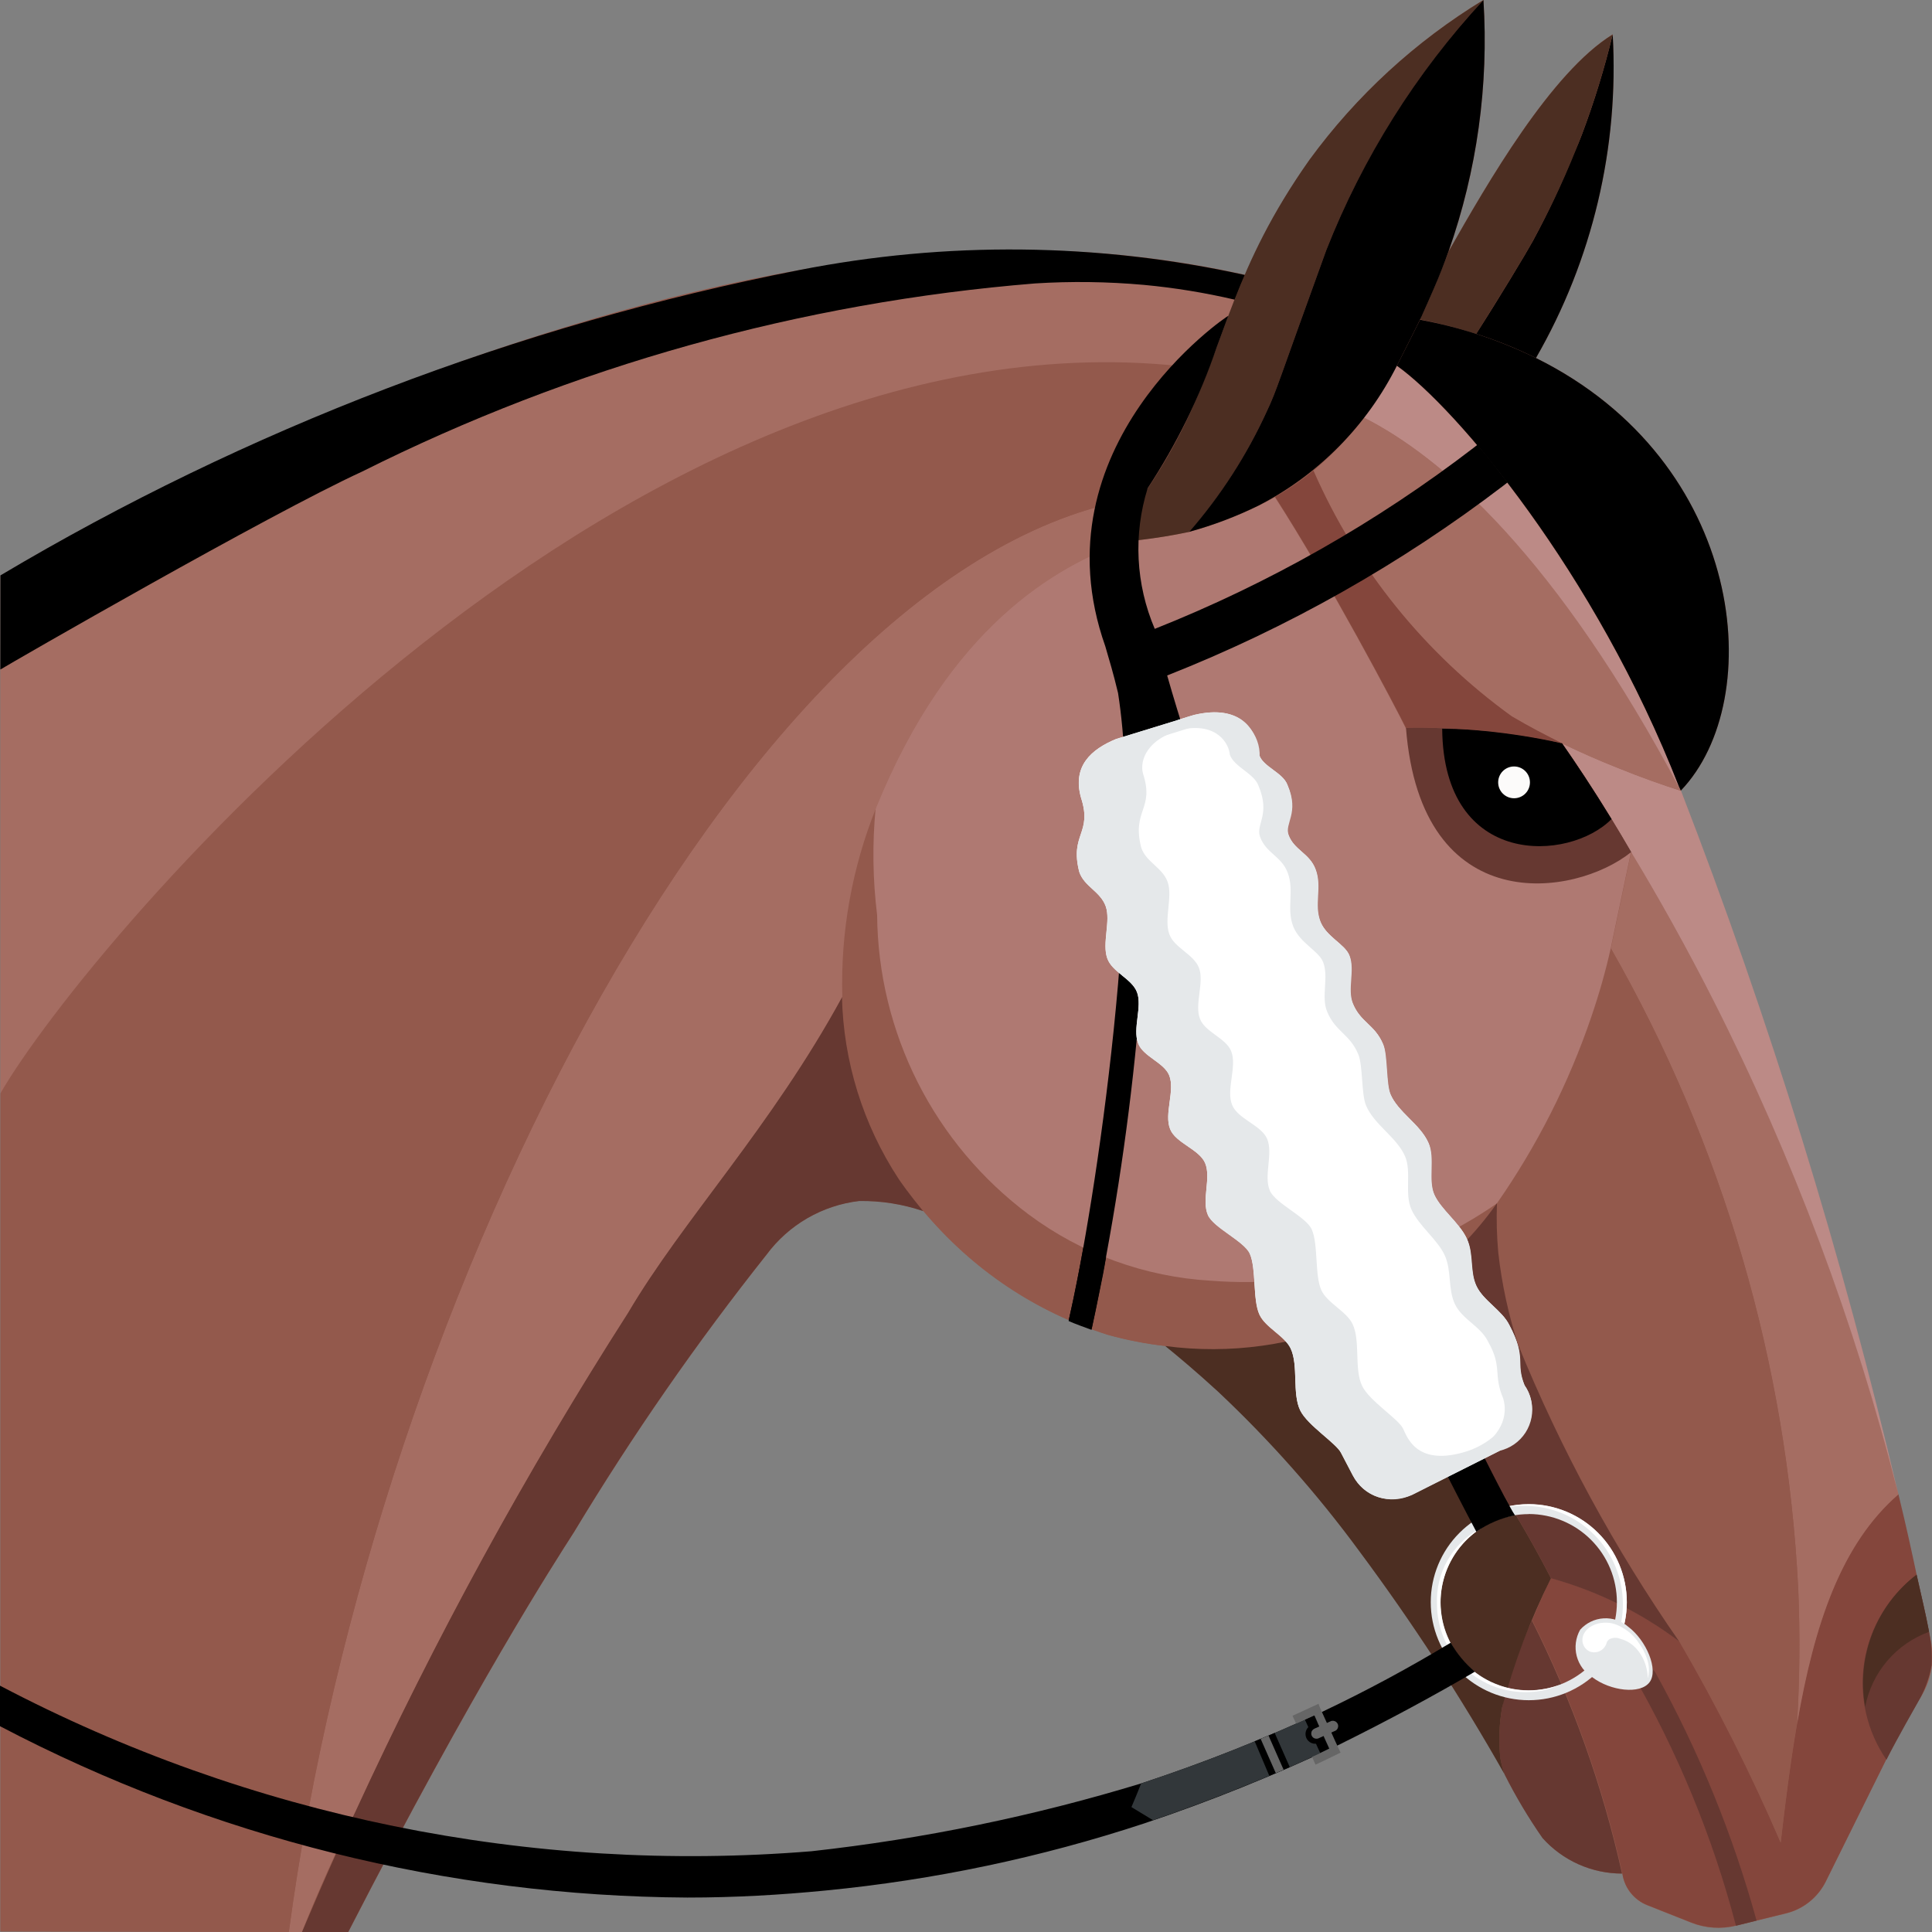 <svg width="40" height="40" viewBox="0 0 40 40" fill="none" xmlns="http://www.w3.org/2000/svg">
<rect x="0" y="0" width="40" height="40" fill="#808080" stroke="none"/>
<g clip-path="url(#clip0_479_12705)">
<path d="M0.012 11.919V39.985L7.212 39.998C9.84 34.884 11.482 32.351 11.891 31.711C13.095 29.714 14.425 27.797 15.875 25.971C16.102 25.665 16.389 25.409 16.719 25.218C17.048 25.028 17.413 24.906 17.792 24.862C18.244 24.856 18.694 24.928 19.123 25.073C20.119 26.279 21.444 27.169 22.938 27.634C23.329 27.743 23.728 27.821 24.132 27.866C24.407 28.089 24.787 28.409 25.223 28.809C26.297 29.82 27.277 30.927 28.151 32.116C29.247 33.592 30.252 35.134 31.157 36.734L31.162 36.747C31.391 37.201 31.652 37.638 31.942 38.055C32.149 38.287 32.403 38.472 32.687 38.599C32.971 38.726 33.278 38.791 33.589 38.791C33.609 38.937 33.668 39.075 33.76 39.191C33.852 39.306 33.972 39.396 34.11 39.449L35.01 39.806C35.307 39.924 35.634 39.947 35.945 39.87L36.375 39.764L36.975 39.617C37.152 39.574 37.317 39.493 37.46 39.379C37.602 39.265 37.718 39.122 37.8 38.959L39.045 36.435C39.253 36.021 39.701 35.235 39.701 35.235C39.853 35.028 39.953 34.788 39.992 34.534C40.031 34.28 40.007 34.021 39.924 33.778C39.862 33.413 39.464 31.664 39.294 30.942C38.135 25.987 36.631 21.12 34.794 16.375V16.368H34.8C36.6 14.49 36.153 9.568 31.8 7.412C32.97 5.381 33.522 3.052 33.389 0.712C32.114 1.499 30.8 3.783 29.995 5.199C30.581 3.531 30.825 1.763 30.713 -0.001C29.306 0.855 28.083 1.981 27.113 3.311C26.584 4.054 26.137 4.851 25.779 5.689L25.73 5.678C23.625 5.214 21.462 5.073 19.315 5.261C13.557 5.606 7.043 8.422 5.843 8.942C3.838 9.809 1.89 10.803 0.012 11.919Z" fill="#93594C"/>
<path d="M32.341 15.39C31.28 15.157 30.195 15.05 29.109 15.07C29.421 19.058 32.615 18.576 33.772 17.641C33.228 16.7 32.722 15.937 32.341 15.39Z" fill="#3A1919"/>
<path d="M29.859 15.087C29.883 17.987 32.497 17.842 33.365 16.958C32.978 16.326 32.625 15.797 32.341 15.39C31.528 15.195 30.695 15.093 29.859 15.087Z" fill="#241711"/>
<path d="M31.347 16.527C31.529 16.527 31.676 16.38 31.676 16.198C31.676 16.016 31.529 15.869 31.347 15.869C31.165 15.869 31.018 16.016 31.018 16.198C31.018 16.38 31.165 16.527 31.347 16.527Z" fill="#FCFBFA"/>
<path d="M31.723 33.546C32.558 35.209 33.185 36.969 33.59 38.786C33.61 38.932 33.669 39.07 33.761 39.186C33.852 39.301 33.973 39.391 34.111 39.444L35.011 39.801C35.308 39.919 35.635 39.942 35.946 39.865L36.975 39.612C37.152 39.569 37.317 39.488 37.46 39.374C37.602 39.261 37.718 39.117 37.8 38.954L39.057 36.42C39.265 36.006 39.713 35.22 39.713 35.22C39.849 34.988 39.943 34.733 39.99 34.467C40.004 34.232 39.986 33.997 39.936 33.767C39.867 33.403 39.78 33.042 39.68 32.595C39.591 32.176 39.48 31.655 39.304 30.933C37.68 32.342 37.238 34.919 36.866 38.148C36.249 36.718 35.548 35.327 34.766 33.981C33.971 33.381 33.07 32.936 32.111 32.671C32.057 32.783 31.894 33.128 31.723 33.546Z" fill="#84463C"/>
<path d="M35.941 39.87C35.46 38.032 34.733 36.267 33.78 34.623C33.761 34.596 33.751 34.563 33.751 34.529C33.751 34.496 33.761 34.463 33.78 34.436C33.805 34.401 33.844 34.377 33.887 34.369C33.93 34.362 33.974 34.372 34.01 34.397C34.075 34.442 34.138 34.491 34.199 34.543C34.231 34.572 34.259 34.605 34.281 34.643C35.176 36.262 35.876 37.981 36.368 39.764L35.941 39.87Z" fill="#663831"/>
<path d="M25.08 26.517C23.715 26.439 22.404 25.963 21.307 25.147C20.341 24.426 19.555 23.491 19.01 22.415C18.465 21.34 18.177 20.153 18.167 18.947C18.077 18.209 18.069 17.464 18.142 16.724C18.011 17.024 16.358 21 18.603 24.4C19.649 25.928 21.172 27.066 22.933 27.636C23.324 27.745 23.723 27.823 24.127 27.868C25.464 28.047 26.825 27.857 28.063 27.32C29.238 26.794 30.251 25.962 30.996 24.911C29.267 26.111 27.178 26.678 25.08 26.517Z" fill="#93594C"/>
<path d="M39.307 30.938C38.411 27.396 37.125 23.965 35.472 20.706C34.919 19.621 34.349 18.6 33.772 17.641L33.352 19.635C35.67 23.69 36.999 28.235 37.231 32.9C37.27 33.833 37.262 34.768 37.206 35.7C37.564 33.624 38.119 31.968 39.307 30.938Z" fill="#A56D62"/>
<path d="M32.339 15.389C32.72 15.936 33.226 16.7 33.77 17.641C34.349 18.6 34.919 19.621 35.47 20.706C37.122 23.965 38.407 27.396 39.303 30.938C38.144 25.984 36.64 21.116 34.803 16.371C34.449 16.258 33.987 16.098 33.458 15.882C33.18 15.77 32.8 15.611 32.339 15.389Z" fill="#BC8A86"/>
<path d="M37.231 32.9C36.998 28.235 35.669 23.69 33.35 19.635C33.25 20.085 33.112 20.557 32.95 21.047C32.477 22.434 31.809 23.747 30.967 24.947L30.996 24.908C30.983 25.249 30.992 25.59 31.023 25.93C31.096 26.58 31.234 27.22 31.436 27.842C32.321 30.003 33.438 32.061 34.768 33.981C35.558 35.323 36.26 36.716 36.868 38.15C36.968 37.283 37.073 36.463 37.205 35.7C37.261 34.768 37.27 33.833 37.231 32.9Z" fill="#93594C"/>
<path d="M18.16 18.946C18.17 20.152 18.459 21.338 19.003 22.414C19.548 23.49 20.334 24.425 21.3 25.146C22.397 25.962 23.709 26.438 25.073 26.516C27.171 26.679 29.261 26.114 30.991 24.916C31.821 23.726 32.479 22.425 32.947 21.051C33.114 20.561 33.247 20.089 33.347 19.639L33.767 17.645C33.223 16.704 32.717 15.945 32.336 15.394C31.275 15.161 30.19 15.054 29.104 15.074C28.919 14.692 27.515 12.026 26.395 10.292C26.284 10.355 26.172 10.415 26.052 10.472C25.592 10.696 25.112 10.877 24.618 11.014C24.487 11.035 24.27 11.087 23.939 11.135H23.923C23.795 11.153 23.649 11.172 23.484 11.191L23.298 11.211C21.851 11.722 19.653 12.969 18.13 16.722C18.058 17.462 18.069 18.208 18.16 18.946Z" fill="#AF7972"/>
<path d="M28.212 27.251C29.266 28.335 30.209 29.522 31.027 30.793C31.444 31.442 31.803 32.076 32.112 32.676C33.071 32.942 33.971 33.385 34.765 33.984C33.431 32.067 32.314 30.008 31.433 27.845C31.231 27.223 31.093 26.583 31.02 25.933C30.989 25.593 30.98 25.252 30.993 24.911C30.773 25.224 30.527 25.518 30.258 25.789C29.668 26.394 28.975 26.889 28.212 27.251Z" fill="#663831"/>
<path d="M31.155 36.746C31.384 37.2 31.645 37.637 31.935 38.054C32.142 38.286 32.396 38.471 32.68 38.598C32.964 38.725 33.271 38.79 33.582 38.79C33.177 36.973 32.55 35.213 31.715 33.55C31.481 34.076 31.288 34.619 31.136 35.174C31.124 35.232 31.11 35.291 31.1 35.348C31.038 35.693 31.025 36.045 31.061 36.393C31.082 36.513 31.113 36.631 31.155 36.746Z" fill="#663831"/>
<path d="M24.125 27.868C24.401 28.091 24.781 28.411 25.217 28.811C26.292 29.822 27.272 30.929 28.145 32.118C29.242 33.593 30.246 35.136 31.151 36.736C31.112 36.625 31.082 36.51 31.062 36.394C31.026 36.045 31.039 35.694 31.1 35.349C31.346 34.426 31.685 33.531 32.111 32.676C31.802 32.076 31.443 31.442 31.026 30.793C30.208 29.522 29.265 28.335 28.211 27.251L28.06 27.32C26.823 27.857 25.462 28.046 24.125 27.868Z" fill="#4C2E22"/>
<path d="M39.68 32.609C39.78 33.056 39.867 33.417 39.936 33.781C39.986 34.011 40.004 34.246 39.99 34.481C39.943 34.747 39.849 35.002 39.713 35.234C39.713 35.234 39.265 36.017 39.057 36.434C38.648 35.839 38.484 35.109 38.6 34.396C38.716 33.684 39.103 33.043 39.68 32.609Z" fill="#663831"/>
<path d="M39.937 33.786V33.772C39.868 33.408 39.781 33.047 39.681 32.6C39.27 32.915 38.953 33.338 38.765 33.821C38.577 34.304 38.526 34.829 38.616 35.339C38.683 34.988 38.84 34.66 39.072 34.388C39.303 34.116 39.601 33.909 39.937 33.786Z" fill="#4C2E22"/>
<path d="M27.194 9.746C28.08 11.78 29.499 13.539 31.3 14.835C31.991 15.24 32.713 15.591 33.458 15.886C33.987 16.102 34.449 16.262 34.803 16.375C32.234 11.538 29.878 9.475 28.234 8.646C27.931 9.052 27.582 9.421 27.194 9.746Z" fill="#A56D62"/>
<path d="M32.341 15.39C31.28 15.157 30.195 15.05 29.109 15.07C29.421 19.058 32.615 18.576 33.772 17.641C33.228 16.7 32.722 15.937 32.341 15.39Z" fill="#663831"/>
<path d="M29.859 15.087C29.883 17.987 32.497 17.842 33.365 16.958C32.978 16.326 32.625 15.797 32.341 15.39C31.528 15.195 30.695 15.093 29.859 15.087Z" fill="black"/>
<path d="M31.347 16.527C31.529 16.527 31.676 16.38 31.676 16.198C31.676 16.016 31.529 15.869 31.347 15.869C31.165 15.869 31.018 16.016 31.018 16.198C31.018 16.38 31.165 16.527 31.347 16.527Z" fill="#FCFBFA"/>
<path d="M26.401 10.287C27.519 12.022 28.925 14.687 29.11 15.069C30.196 15.049 31.281 15.156 32.342 15.389C32.024 15.231 31.673 15.051 31.3 14.831C29.501 13.533 28.083 11.776 27.193 9.744C26.945 9.948 26.68 10.13 26.401 10.287Z" fill="#84463C"/>
<path d="M6.251 40.002H7.208C9.836 34.888 11.478 32.355 11.887 31.715C13.091 29.718 14.421 27.801 15.871 25.975C16.098 25.669 16.385 25.413 16.715 25.222C17.044 25.032 17.41 24.91 17.788 24.866C18.238 24.859 18.687 24.93 19.113 25.075C18.819 24.719 18.64 24.461 18.6 24.4C17.867 23.279 17.462 21.976 17.432 20.637C15.962 23.331 14.126 25.261 13 27.177C10.395 31.255 8.137 35.545 6.251 40.002Z" fill="#663831"/>
<path d="M5.98 40.003H6.248C6.573 39.189 6.948 38.354 7.357 37.51C8.997 33.94 10.883 30.489 13.003 27.181C14.13 25.263 15.969 23.335 17.439 20.635C17.402 19.298 17.64 17.967 18.139 16.726C19.662 12.973 21.86 11.726 23.307 11.215C23.267 11.219 23.226 11.207 23.194 11.182C23.177 11.169 23.162 11.153 23.152 11.134C23.141 11.115 23.134 11.095 23.131 11.073C23.128 11.052 23.129 11.03 23.135 11.01C23.14 10.989 23.15 10.969 23.163 10.952C23.34 10.722 23.495 10.509 23.64 10.3C15.574 11.487 7.761 26.683 5.98 40.003Z" fill="#A56D62"/>
<path d="M28.316 8.516C28.286 8.558 28.261 8.6 28.23 8.642C29.874 9.471 32.23 11.534 34.799 16.371C33.05 11.871 30.154 8.45 28.917 7.571C28.827 7.739 28.724 7.908 28.617 8.077C28.6 8.105 28.581 8.132 28.564 8.159C28.486 8.279 28.403 8.398 28.316 8.516Z" fill="#BC8A86"/>
<path d="M0.009 39.989L5.979 40C7.761 26.679 15.579 11.479 23.643 10.3C24.21 9.482 24.672 8.595 25.018 7.661C13.183 5.9 1.791 19.543 0.009 22.636V39.989Z" fill="#93594C"/>
<path d="M0.009 22.636C1.791 19.543 13.183 5.9 25.018 7.654C25.205 7.169 25.373 6.695 25.567 6.195C24.945 6.05 24.315 5.947 23.68 5.888C22.932 5.821 22.18 5.811 21.431 5.858C16.581 6.252 11.851 7.576 7.502 9.758C5.559 10.658 0.227 13.727 0.009 13.858V22.636Z" fill="#A56D62"/>
<path d="M33.389 0.713C33.219 1.416 33.006 2.109 32.751 2.786C32.707 2.903 32.651 3.036 32.587 3.175C32.338 3.795 32.054 4.401 31.736 4.989C31.615 5.21 31.022 6.2 30.561 6.912C30.986 7.047 31.4 7.214 31.8 7.412C32.97 5.381 33.522 3.053 33.389 0.713Z" fill="black"/>
<path d="M0.007 13.862C0.225 13.727 5.557 10.653 7.5 9.762C11.851 7.583 16.581 6.261 21.431 5.868C22.18 5.821 22.932 5.831 23.68 5.898C24.315 5.957 24.946 6.06 25.567 6.205C25.634 6.037 25.704 5.867 25.778 5.694C22.736 5.024 19.589 4.99 16.534 5.594C10.705 6.74 5.115 8.877 0.009 11.913L0.007 13.862Z" fill="black"/>
<path d="M32.751 2.786C33.006 2.109 33.219 1.416 33.389 0.713C32.114 1.5 30.8 3.784 29.996 5.199C29.954 5.314 29.766 5.799 29.581 6.214C29.473 6.458 29.458 6.493 29.4 6.614C29.794 6.69 30.183 6.791 30.565 6.914C30.983 6.246 31.552 5.329 31.736 4.989C32.124 4.279 32.463 3.543 32.751 2.786Z" fill="#4C2E22"/>
<path d="M28.921 7.571C30.15 8.445 33.021 11.83 34.761 16.286L34.8 16.368C36.6 14.49 36.153 9.568 31.8 7.412C31.04 7.039 30.232 6.773 29.4 6.62C29.28 6.862 28.946 7.526 28.921 7.571Z" fill="black"/>
<path d="M24.51 8.824C24.297 9.254 24.056 9.671 23.79 10.07C23.606 10.343 23.401 10.631 23.161 10.943C23.137 10.975 23.125 11.015 23.128 11.055C23.129 11.077 23.135 11.099 23.145 11.118C23.154 11.138 23.168 11.156 23.185 11.17C23.201 11.185 23.221 11.196 23.242 11.203C23.263 11.21 23.285 11.213 23.307 11.211C23.75 11.17 24.191 11.103 24.627 11.011C25.276 10.26 25.815 9.421 26.227 8.518C26.44 8.067 26.44 7.985 27.46 5.177C28.217 3.266 29.319 1.512 30.712 0C29.306 0.855 28.083 1.979 27.112 3.307C25.521 5.562 25.4 7.012 24.51 8.824Z" fill="#4C2E22"/>
<path d="M24.623 11.01C25.117 10.875 25.597 10.693 26.057 10.467C27.297 9.828 28.302 8.81 28.926 7.562C28.934 7.547 29.384 6.656 29.434 6.547C29.525 6.347 29.608 6.156 29.685 5.979C29.799 5.717 29.901 5.457 29.992 5.2C30.58 3.533 30.825 1.764 30.713 0C29.317 1.509 28.214 3.265 27.46 5.177C26.44 7.985 26.44 8.067 26.227 8.518C25.814 9.421 25.274 10.26 24.623 11.01Z" fill="black"/>
<path d="M29.622 33.171C29.622 32.633 29.836 32.116 30.217 31.736C30.597 31.355 31.114 31.141 31.652 31.141C32.191 31.141 32.707 31.355 33.087 31.736C33.468 32.116 33.682 32.633 33.682 33.171C33.682 33.709 33.468 34.226 33.087 34.606C32.707 34.987 32.191 35.201 31.652 35.201C31.114 35.201 30.597 34.987 30.217 34.606C29.836 34.226 29.622 33.709 29.622 33.171ZM31.652 31.348C31.168 31.348 30.704 31.54 30.362 31.882C30.02 32.224 29.827 32.687 29.826 33.171C29.826 33.411 29.873 33.648 29.965 33.869C30.056 34.091 30.191 34.292 30.36 34.462C30.529 34.631 30.73 34.766 30.952 34.857C31.173 34.949 31.41 34.996 31.65 34.996C31.89 34.996 32.127 34.949 32.349 34.858C32.57 34.766 32.771 34.632 32.941 34.462C33.11 34.293 33.245 34.092 33.337 33.87C33.429 33.649 33.476 33.412 33.476 33.172C33.476 32.688 33.284 32.224 32.942 31.882C32.6 31.539 32.136 31.347 31.652 31.346V31.348Z" fill="#E5E8EA"/>
<path d="M33.474 33.915L33.529 33.943C33.63 33.698 33.681 33.436 33.681 33.171C33.681 32.905 33.628 32.641 33.526 32.395C33.424 32.148 33.274 31.925 33.086 31.737C32.897 31.548 32.674 31.399 32.427 31.297C32.181 31.195 31.917 31.143 31.651 31.143C31.482 31.143 31.314 31.164 31.151 31.205C31.29 31.187 31.43 31.177 31.57 31.177C32.108 31.178 32.624 31.392 33.004 31.773C33.385 32.153 33.599 32.669 33.6 33.207C33.601 33.449 33.558 33.689 33.474 33.915Z" fill="white"/>
<path d="M31.572 35.034C31.825 35.037 32.076 34.984 32.307 34.879C32.097 34.957 31.876 34.998 31.652 35C31.34 35.001 31.032 34.922 30.759 34.77C30.486 34.619 30.257 34.399 30.093 34.133C29.967 33.929 29.883 33.702 29.846 33.465C29.808 33.229 29.817 32.987 29.873 32.754C29.928 32.521 30.03 32.301 30.17 32.107C30.311 31.913 30.489 31.748 30.693 31.623C30.667 31.636 30.641 31.649 30.616 31.663C30.343 31.815 30.118 32.04 29.965 32.313C29.812 32.585 29.738 32.895 29.751 33.207C29.751 33.691 29.943 34.154 30.284 34.497C30.625 34.839 31.088 35.032 31.572 35.034Z" fill="white"/>
<path d="M22.127 27.332C22.286 27.394 22.427 27.449 22.6 27.514C23.458 23.536 23.851 19.473 23.771 15.404C25.11 19.836 26.811 24.151 28.858 28.304C29.48 29.604 30.066 30.77 30.566 31.713C30.806 31.545 31.078 31.429 31.366 31.373C31.216 31.173 29.698 28.216 28.005 24.324C27.285 22.668 26.537 20.84 25.842 18.99C25.675 18.528 25.414 17.822 25.114 16.963C24.776 15.976 24.414 14.863 24.165 13.985C26.658 13.001 29.003 11.676 31.134 10.049L31.213 9.987C30.958 9.66 30.836 9.495 30.587 9.21L30.52 9.263C28.5 10.815 26.275 12.079 23.908 13.02C23.514 12.098 23.462 11.067 23.76 10.11C24.357 9.203 24.837 8.225 25.188 7.198C25.288 6.931 25.373 6.698 25.431 6.539C25.404 6.539 21.417 9.232 22.884 13.381C22.971 13.681 23.048 13.93 23.148 14.348C23.717 18 22.68 24.958 22.127 27.332Z" fill="black"/>
<path d="M0 34.9V35.739C4.392 38.042 9.272 39.258 14.231 39.287C15.214 39.287 16.166 39.232 17.093 39.141C19.335 38.923 21.546 38.458 23.686 37.753C25.05 37.295 26.386 36.757 27.686 36.141C28.761 35.61 29.729 35.084 30.536 34.61C30.334 34.442 30.165 34.239 30.036 34.01C29.176 34.53 28.291 35.006 27.384 35.437C26.166 36.004 24.915 36.499 23.639 36.92C21.408 37.6 19.118 38.072 16.8 38.328C10.988 38.801 5.162 37.612 0 34.9Z" fill="black"/>
<path d="M27.523 36.208C27.137 36.396 26.817 36.534 26.569 36.645C26.242 36.787 25.969 36.895 25.642 37.027C25.242 37.194 24.253 37.559 23.872 37.685L23.425 37.414C23.425 37.414 23.564 37.089 23.625 36.925C24.309 36.699 24.974 36.451 25.189 36.368C25.606 36.206 26.01 36.041 26.276 35.927C26.676 35.761 27.107 35.564 27.207 35.517C27.317 35.753 27.413 35.972 27.523 36.208Z" fill="#32373A"/>
<path d="M26.28 36.767C26.38 36.725 26.539 36.658 26.703 36.585L26.391 35.879L25.977 36.052L26.28 36.767Z" fill="black"/>
<path d="M25.792 18.853L25.521 19.333C25.521 19.333 25.142 19.214 24.969 19.158L24.85 18.821L24.73 18.483C24.598 18.116 24.488 17.758 24.367 17.396L25.172 17.131C25.372 17.688 25.792 18.853 25.792 18.853Z" fill="#32373A"/>
<path d="M28.769 28.146C28.469 27.546 27.929 26.365 27.55 25.523C27.424 25.239 27.325 24.987 27.25 24.823C27.25 24.823 27.413 24.458 27.499 24.281L28.062 24.469L29.562 27.782C29.3 27.907 28.78 28.146 28.769 28.146Z" fill="#32373A"/>
<path d="M25.256 17.346L24.442 17.608L24.371 17.391L25.171 17.123L25.256 17.346Z" fill="black"/>
<path d="M25.671 18.509L24.843 18.793C24.789 18.639 24.732 18.481 24.678 18.326C24.95 18.226 25.228 18.134 25.5 18.034C25.555 18.192 25.611 18.346 25.671 18.509Z" fill="black"/>
<path d="M27.556 25.521C27.636 25.7 27.719 25.879 27.798 26.059L28.605 25.659C28.525 25.485 28.449 25.311 28.368 25.134L27.556 25.521Z" fill="black"/>
<path d="M28.128 26.787C28.208 26.967 28.285 27.135 28.378 27.328L29.178 26.928C29.097 26.754 29.02 26.574 28.939 26.4L28.128 26.787Z" fill="black"/>
<path d="M28.654 27.894L28.907 28.408C28.907 28.408 29.407 28.184 29.698 28.051C29.598 27.836 29.452 27.531 29.452 27.531L28.654 27.894Z" fill="black"/>
<path d="M24.795 17.61C24.907 17.61 24.999 17.519 24.999 17.406C24.999 17.294 24.907 17.202 24.795 17.202C24.682 17.202 24.591 17.294 24.591 17.406C24.591 17.519 24.682 17.61 24.795 17.61Z" fill="black"/>
<path d="M29.132 28.079C29.261 28.079 29.365 27.975 29.365 27.846C29.365 27.717 29.261 27.613 29.132 27.613C29.003 27.613 28.899 27.717 28.899 27.846C28.899 27.975 29.003 28.079 29.132 28.079Z" fill="black"/>
<path d="M27.334 36.295L27.522 36.204L27.207 35.513C27.144 35.542 27.078 35.57 27.015 35.6L27.334 36.295Z" fill="black"/>
<path d="M27.231 36.103C27.342 36.103 27.433 36.013 27.433 35.901C27.433 35.789 27.342 35.699 27.231 35.699C27.119 35.699 27.029 35.789 27.029 35.901C27.029 36.013 27.119 36.103 27.231 36.103Z" fill="black"/>
<path d="M26.263 35.932L26.1 36L26.414 36.711L26.576 36.641L26.263 35.932Z" fill="#666666"/>
<path d="M28.58 27.746L28.418 27.819C28.466 27.919 28.537 28.068 28.596 28.188L28.696 28.38L28.775 28.344C29.082 28.201 29.722 27.907 29.722 27.907L29.802 27.871L29.535 27.285L29.374 27.358L29.568 27.784L28.779 28.147L28.76 28.11C28.7 27.989 28.628 27.846 28.58 27.746Z" fill="#666666"/>
<path d="M24.146 17.279L24.346 17.893L24.514 17.839L24.369 17.391L24.645 17.3L24.685 17.424C24.692 17.446 24.706 17.466 24.725 17.479C24.744 17.493 24.767 17.5 24.79 17.5C24.801 17.502 24.813 17.502 24.824 17.5C24.852 17.491 24.875 17.471 24.888 17.445C24.901 17.419 24.904 17.389 24.895 17.361L24.854 17.236L25.173 17.13L25.327 17.557L25.493 17.497L25.28 16.908L25.198 16.936L24.798 17.069L24.763 16.958C24.753 16.931 24.733 16.909 24.707 16.896C24.681 16.883 24.652 16.88 24.624 16.888C24.61 16.892 24.598 16.899 24.587 16.909C24.576 16.918 24.567 16.929 24.56 16.942C24.554 16.955 24.55 16.969 24.549 16.983C24.548 16.997 24.549 17.012 24.554 17.025L24.59 17.137L24.229 17.255L24.146 17.279Z" fill="#666666"/>
<path d="M25.555 18.192L24.731 18.485L24.79 18.651L25.614 18.358L25.555 18.192Z" fill="#666666"/>
<path d="M27.299 35.275L26.76 35.523L26.835 35.686L27.214 35.515L27.314 35.745L27.214 35.79C27.194 35.799 27.178 35.813 27.166 35.83C27.154 35.848 27.148 35.869 27.148 35.89C27.148 35.905 27.151 35.919 27.156 35.932C27.162 35.946 27.17 35.958 27.18 35.968C27.191 35.978 27.203 35.986 27.216 35.991C27.23 35.996 27.244 35.998 27.259 35.998C27.274 35.999 27.289 35.995 27.303 35.988L27.403 35.942C27.444 36.034 27.486 36.125 27.522 36.203L27.499 36.214C27.391 36.267 27.264 36.331 27.164 36.374L27.236 36.535C27.336 36.492 27.467 36.426 27.576 36.373L27.755 36.286L27.718 36.208C27.676 36.117 27.618 35.994 27.564 35.87L27.65 35.832C27.672 35.82 27.689 35.8 27.698 35.776C27.707 35.752 27.708 35.726 27.7 35.702C27.69 35.675 27.671 35.652 27.645 35.639C27.619 35.626 27.588 35.623 27.561 35.632L27.472 35.672L27.328 35.355L27.299 35.275Z" fill="#666666"/>
<path d="M29.023 26.575L28.218 26.966L28.292 27.127L29.092 26.737L29.023 26.575Z" fill="#666666"/>
<path d="M28.454 25.321L27.645 25.721L27.716 25.879L28.528 25.488L28.454 25.321Z" fill="#666666"/>
<path d="M22.766 26.733C22.713 26.998 22.656 27.276 22.599 27.533C22.524 27.505 22.218 27.395 22.124 27.35C22.187 27.071 22.251 26.765 22.309 26.471C22.351 26.253 22.393 26.04 22.43 25.829C22.53 25.88 22.808 25.988 22.9 26.024C22.863 26.256 22.818 26.491 22.766 26.733Z" fill="black"/>
<path d="M29.202 28.268L29.028 27.883C29.017 27.857 29.016 27.826 29.026 27.799C29.037 27.773 29.058 27.751 29.084 27.739C29.111 27.727 29.141 27.727 29.168 27.737C29.195 27.747 29.218 27.768 29.23 27.794L29.404 28.18C29.41 28.193 29.413 28.207 29.414 28.222C29.414 28.236 29.412 28.25 29.407 28.264C29.402 28.277 29.394 28.29 29.384 28.3C29.374 28.311 29.362 28.319 29.349 28.325C29.334 28.332 29.318 28.336 29.301 28.335C29.28 28.335 29.259 28.329 29.241 28.317C29.224 28.305 29.21 28.288 29.202 28.268Z" fill="#666666"/>
<path d="M33.713 33.682C34.084 33.961 34.345 34.571 34.152 34.829C33.959 35.087 33.342 35.008 32.972 34.729C32.81 34.63 32.692 34.471 32.644 34.287C32.596 34.103 32.622 33.908 32.715 33.742C32.84 33.602 33.014 33.517 33.202 33.506C33.389 33.495 33.572 33.558 33.713 33.682Z" fill="#E5E8EA"/>
<path d="M34.021 34.346C33.971 34.238 33.898 34.142 33.808 34.064C33.729 33.999 33.637 33.952 33.538 33.927C33.503 33.913 33.465 33.907 33.427 33.909C33.389 33.911 33.353 33.922 33.319 33.939C33.298 33.954 33.281 33.973 33.269 33.996C33.26 34.035 33.243 34.071 33.22 34.102C33.196 34.134 33.166 34.16 33.131 34.179C33.096 34.198 33.056 34.208 33.016 34.209C32.976 34.211 32.936 34.203 32.899 34.186C32.869 34.17 32.843 34.149 32.821 34.123C32.8 34.097 32.784 34.067 32.774 34.035C32.753 33.966 32.76 33.892 32.792 33.828C32.822 33.769 32.868 33.719 32.924 33.684C32.99 33.641 33.065 33.613 33.143 33.603C33.22 33.591 33.299 33.593 33.375 33.609C33.45 33.627 33.522 33.657 33.588 33.697C33.651 33.733 33.71 33.775 33.764 33.822C33.831 33.883 33.89 33.953 33.939 34.029C34.003 34.117 34.054 34.214 34.09 34.317C34.124 34.403 34.141 34.495 34.14 34.587C34.138 34.642 34.13 34.697 34.115 34.75C34.113 34.61 34.081 34.472 34.021 34.346Z" fill="white"/>
<path d="M28.009 30.54C27.926 30.384 27.845 30.228 27.763 30.071C27.663 29.871 27.072 29.504 26.92 29.196C26.747 28.848 26.887 28.262 26.72 27.91C26.595 27.645 26.197 27.475 26.075 27.21C25.933 26.902 26.014 26.26 25.875 25.949C25.757 25.687 25.123 25.413 25.008 25.149C24.873 24.84 25.082 24.383 24.95 24.073C24.827 23.789 24.344 23.663 24.227 23.373C24.096 23.058 24.334 22.578 24.207 22.258C24.099 21.987 23.663 21.866 23.563 21.593C23.446 21.293 23.654 20.836 23.54 20.536C23.434 20.253 23.025 20.12 22.925 19.836C22.813 19.528 23 19.06 22.893 18.759C22.786 18.458 22.445 18.346 22.345 18.046C22.145 17.261 22.624 17.258 22.381 16.513C22.198 15.86 22.591 15.513 23.109 15.299L24.741 14.799C25.641 14.587 26.022 15.067 26.064 15.629C26.145 15.876 26.557 15.996 26.645 16.242C26.892 16.819 26.575 17.025 26.665 17.272C26.785 17.601 27.103 17.659 27.226 17.986C27.363 18.355 27.184 18.702 27.326 19.069C27.464 19.399 27.842 19.544 27.926 19.769C28.044 20.069 27.876 20.461 27.996 20.761C28.161 21.169 28.457 21.206 28.626 21.612C28.719 21.833 28.683 22.425 28.777 22.645C28.94 23.028 29.398 23.272 29.565 23.654C29.702 23.966 29.541 24.404 29.686 24.726C29.831 25.048 30.214 25.326 30.358 25.634C30.502 25.942 30.413 26.307 30.558 26.617C30.703 26.927 31.093 27.127 31.24 27.427C31.606 28.119 31.354 28.183 31.554 28.673C31.615 28.761 31.659 28.86 31.684 28.964C31.711 29.076 31.716 29.191 31.698 29.305C31.68 29.418 31.64 29.526 31.581 29.624C31.521 29.722 31.442 29.807 31.349 29.875C31.257 29.942 31.152 29.99 31.04 30.017L29.221 30.933C29.007 31.037 28.762 31.054 28.536 30.981C28.31 30.908 28.121 30.75 28.009 30.54Z" fill="white"/>
<path d="M25.146 14.98H25.211C25.385 14.986 25.549 15.061 25.669 15.188C25.788 15.315 25.851 15.484 25.846 15.658V15.687L25.856 15.715C25.934 15.886 26.062 16.029 26.223 16.126C26.309 16.176 26.382 16.244 26.437 16.326C26.483 16.419 26.511 16.519 26.517 16.622C26.524 16.726 26.509 16.829 26.475 16.926C26.421 17.062 26.415 17.213 26.458 17.353C26.53 17.531 26.648 17.685 26.8 17.801C26.893 17.867 26.968 17.955 27.018 18.057C27.062 18.203 27.074 18.356 27.054 18.507C27.029 18.722 27.052 18.939 27.121 19.143C27.216 19.345 27.359 19.521 27.538 19.654C27.612 19.709 27.675 19.777 27.726 19.854C27.76 19.985 27.766 20.121 27.745 20.254C27.716 20.456 27.733 20.661 27.796 20.854C27.879 21.047 28.005 21.218 28.164 21.354C28.277 21.449 28.367 21.568 28.428 21.702C28.463 21.848 28.483 21.997 28.486 22.147C28.488 22.347 28.519 22.546 28.579 22.736C28.688 22.956 28.838 23.152 29.022 23.314C29.162 23.437 29.279 23.584 29.368 23.747C29.411 23.89 29.425 24.04 29.41 24.188C29.389 24.403 29.416 24.619 29.49 24.821C29.588 25.011 29.714 25.185 29.865 25.336C29.983 25.455 30.084 25.59 30.165 25.736C30.215 25.869 30.242 26.009 30.244 26.151C30.239 26.354 30.283 26.554 30.372 26.736C30.461 26.918 30.593 27.075 30.756 27.195C30.871 27.291 30.97 27.405 31.048 27.533C31.176 27.737 31.245 27.972 31.248 28.213C31.246 28.404 31.283 28.592 31.358 28.767C31.418 28.857 31.459 28.958 31.477 29.064C31.496 29.17 31.492 29.279 31.465 29.383C31.415 29.486 31.345 29.579 31.259 29.654C31.174 29.73 31.073 29.788 30.965 29.824L29.131 30.746C29.032 30.787 28.925 30.807 28.818 30.806C28.695 30.812 28.572 30.782 28.466 30.72C28.36 30.657 28.273 30.565 28.218 30.455C28.127 30.282 28.046 30.126 27.965 29.969C27.858 29.815 27.727 29.68 27.576 29.569C27.402 29.438 27.25 29.28 27.124 29.102C27.064 28.923 27.037 28.734 27.046 28.545C27.055 28.298 27.015 28.051 26.927 27.819C26.832 27.653 26.703 27.509 26.547 27.398C26.442 27.324 26.352 27.231 26.282 27.124C26.228 26.944 26.2 26.757 26.2 26.568C26.2 26.33 26.16 26.094 26.083 25.868C25.958 25.668 25.787 25.501 25.583 25.381C25.446 25.298 25.324 25.193 25.222 25.069C25.186 24.929 25.182 24.782 25.209 24.639C25.248 24.425 25.233 24.204 25.165 23.996C25.063 23.81 24.911 23.657 24.725 23.554C24.612 23.494 24.515 23.408 24.442 23.303C24.409 23.157 24.409 23.005 24.442 22.858C24.493 22.638 24.485 22.408 24.42 22.191C24.329 22.014 24.191 21.866 24.02 21.764C23.92 21.706 23.835 21.625 23.772 21.528C23.743 21.388 23.743 21.244 23.772 21.104C23.815 20.895 23.808 20.678 23.75 20.472C23.666 20.295 23.537 20.143 23.376 20.031C23.276 19.966 23.194 19.878 23.135 19.774C23.106 19.628 23.106 19.478 23.135 19.332C23.173 19.122 23.164 18.906 23.108 18.699C23.036 18.527 22.922 18.375 22.777 18.257C22.684 18.186 22.61 18.094 22.561 17.988C22.497 17.781 22.508 17.557 22.592 17.357C22.708 17.069 22.71 16.747 22.599 16.457C22.475 16.025 22.654 15.741 23.199 15.515L24.811 15.015C24.922 14.99 25.036 14.976 25.15 14.974M25.15 14.761C25.015 14.763 24.881 14.78 24.75 14.812L23.118 15.312C22.6 15.526 22.207 15.873 22.39 16.526C22.633 17.271 22.154 17.274 22.354 18.059C22.454 18.359 22.793 18.459 22.902 18.772C23.011 19.085 22.822 19.541 22.934 19.849C23.034 20.133 23.443 20.266 23.549 20.549C23.663 20.849 23.455 21.306 23.572 21.606C23.672 21.879 24.108 22 24.216 22.271C24.343 22.586 24.105 23.071 24.236 23.386C24.353 23.671 24.836 23.797 24.959 24.081C25.091 24.391 24.882 24.848 25.017 25.157C25.132 25.421 25.766 25.695 25.884 25.957C26.022 26.268 25.941 26.91 26.084 27.218C26.206 27.486 26.604 27.656 26.729 27.918C26.898 28.27 26.758 28.856 26.929 29.204C27.081 29.512 27.672 29.879 27.772 30.079C27.854 30.236 27.935 30.392 28.018 30.548C28.09 30.699 28.205 30.825 28.348 30.911C28.492 30.998 28.657 31.041 28.824 31.034C28.965 31.034 29.105 31.006 29.236 30.951L31.055 30.035C31.159 30.01 31.257 29.966 31.345 29.906C31.439 29.841 31.52 29.758 31.583 29.662C31.645 29.566 31.688 29.458 31.709 29.345C31.73 29.232 31.728 29.116 31.704 29.004C31.68 28.892 31.634 28.786 31.569 28.691C31.369 28.201 31.621 28.137 31.255 27.445C31.108 27.145 30.719 26.945 30.573 26.635C30.427 26.325 30.521 25.973 30.373 25.652C30.225 25.331 29.84 25.052 29.701 24.744C29.562 24.436 29.717 23.984 29.58 23.672C29.413 23.29 28.955 23.046 28.792 22.663C28.698 22.443 28.734 21.851 28.641 21.63C28.472 21.224 28.176 21.187 28.011 20.779C27.891 20.479 28.059 20.087 27.941 19.787C27.852 19.567 27.474 19.422 27.341 19.087C27.2 18.72 27.379 18.373 27.241 18.004C27.118 17.677 26.8 17.619 26.68 17.29C26.59 17.043 26.907 16.837 26.66 16.26C26.572 16.014 26.16 15.894 26.079 15.647C26.079 15.627 26.079 15.606 26.079 15.586C26.073 15.472 26.044 15.36 25.994 15.257C25.945 15.154 25.875 15.062 25.79 14.986C25.705 14.91 25.605 14.851 25.497 14.813C25.389 14.776 25.275 14.76 25.161 14.766L25.15 14.761Z" fill="#E5E8EA"/>
<path d="M30.375 30.121C30.681 30.105 30.981 30.031 31.259 29.904C31.299 29.885 31.337 29.861 31.373 29.835C31.552 29.706 31.672 29.51 31.707 29.293C31.741 29.075 31.689 28.852 31.559 28.673C31.359 28.183 31.611 28.119 31.245 27.427C31.098 27.127 30.709 26.927 30.563 26.617C30.417 26.307 30.511 25.955 30.363 25.634C30.215 25.313 29.83 25.034 29.691 24.726C29.552 24.418 29.707 23.966 29.57 23.654C29.403 23.272 28.945 23.028 28.782 22.645C28.688 22.425 28.724 21.833 28.631 21.612C28.462 21.206 28.166 21.169 28.001 20.761C27.881 20.461 28.049 20.069 27.931 19.769C27.842 19.549 27.464 19.404 27.331 19.069C27.19 18.702 27.369 18.355 27.231 17.986C27.108 17.659 26.79 17.601 26.67 17.272C26.58 17.025 26.897 16.819 26.65 16.242C26.562 15.996 26.155 15.876 26.069 15.629C26.03 15.099 25.695 14.579 24.73 14.799C24.536 14.852 24.362 14.916 24.362 14.916C24.395 14.981 24.435 15.043 24.48 15.1C25.198 14.96 25.443 15.393 25.463 15.627C25.555 15.882 25.963 16.011 26.055 16.266C26.31 16.866 25.994 17.066 26.088 17.326C26.213 17.668 26.533 17.726 26.66 18.068C26.804 18.449 26.629 18.805 26.776 19.185C26.918 19.531 27.301 19.685 27.393 19.918C27.515 20.226 27.35 20.633 27.475 20.94C27.646 21.362 27.944 21.404 28.12 21.824C28.22 22.053 28.183 22.661 28.283 22.889C28.452 23.289 28.916 23.543 29.089 23.937C29.23 24.26 29.073 24.71 29.223 25.043C29.373 25.376 29.762 25.666 29.91 25.986C30.058 26.306 29.974 26.686 30.123 27.001C30.272 27.316 30.656 27.46 30.808 27.775C31.113 28.312 30.908 28.449 31.123 28.956C31.216 29.269 31.141 29.769 30.375 30.121Z" fill="#E5E8EA"/>
<path d="M22.345 18.056C22.445 18.356 22.784 18.456 22.893 18.769C23.002 19.082 22.813 19.538 22.925 19.846C23.025 20.13 23.434 20.263 23.54 20.546C23.654 20.846 23.446 21.303 23.563 21.603C23.663 21.876 24.099 21.997 24.207 22.268C24.334 22.583 24.096 23.068 24.227 23.383C24.344 23.668 24.827 23.794 24.95 24.083C25.081 24.393 24.873 24.85 25.008 25.159C25.123 25.423 25.757 25.697 25.875 25.959C26.013 26.27 25.932 26.912 26.075 27.22C26.197 27.488 26.595 27.658 26.72 27.92C26.889 28.272 26.749 28.858 26.92 29.206C27.072 29.514 27.663 29.881 27.763 30.081L28.008 30.55C28.119 30.762 28.309 30.922 28.537 30.997C28.764 31.072 29.012 31.055 29.227 30.95L31.136 29.993C31.5 29.766 31.322 29.635 31.008 29.666C30.804 29.861 30.555 30.001 30.282 30.074C29.304 30.343 29.128 29.731 29.047 29.574C28.947 29.374 28.356 29.007 28.204 28.699C28.031 28.351 28.171 27.765 28.004 27.414C27.879 27.149 27.48 26.979 27.358 26.714C27.216 26.406 27.297 25.764 27.158 25.453C27.04 25.191 26.407 24.917 26.292 24.653C26.157 24.345 26.365 23.887 26.234 23.577C26.11 23.293 25.627 23.168 25.51 22.877C25.379 22.563 25.618 22.082 25.49 21.763C25.382 21.492 24.952 21.37 24.846 21.098C24.724 20.798 24.938 20.34 24.824 20.04C24.718 19.757 24.309 19.624 24.209 19.34C24.096 19.032 24.282 18.564 24.176 18.263C24.07 17.962 23.728 17.85 23.628 17.55C23.428 16.766 23.907 16.762 23.665 16.017C23.592 15.757 23.734 15.266 24.545 15.086C24.767 14.902 24.604 14.896 24.727 14.802L23.109 15.302C22.591 15.516 22.198 15.863 22.381 16.516C22.624 17.261 22.141 17.264 22.345 18.056Z" fill="#E5E8EA"/>
</g>
<defs>
<clipPath id="clip0_479_12705">
<rect width="40.01" height="40.003" fill="white"/>
</clipPath>
</defs>
</svg>
